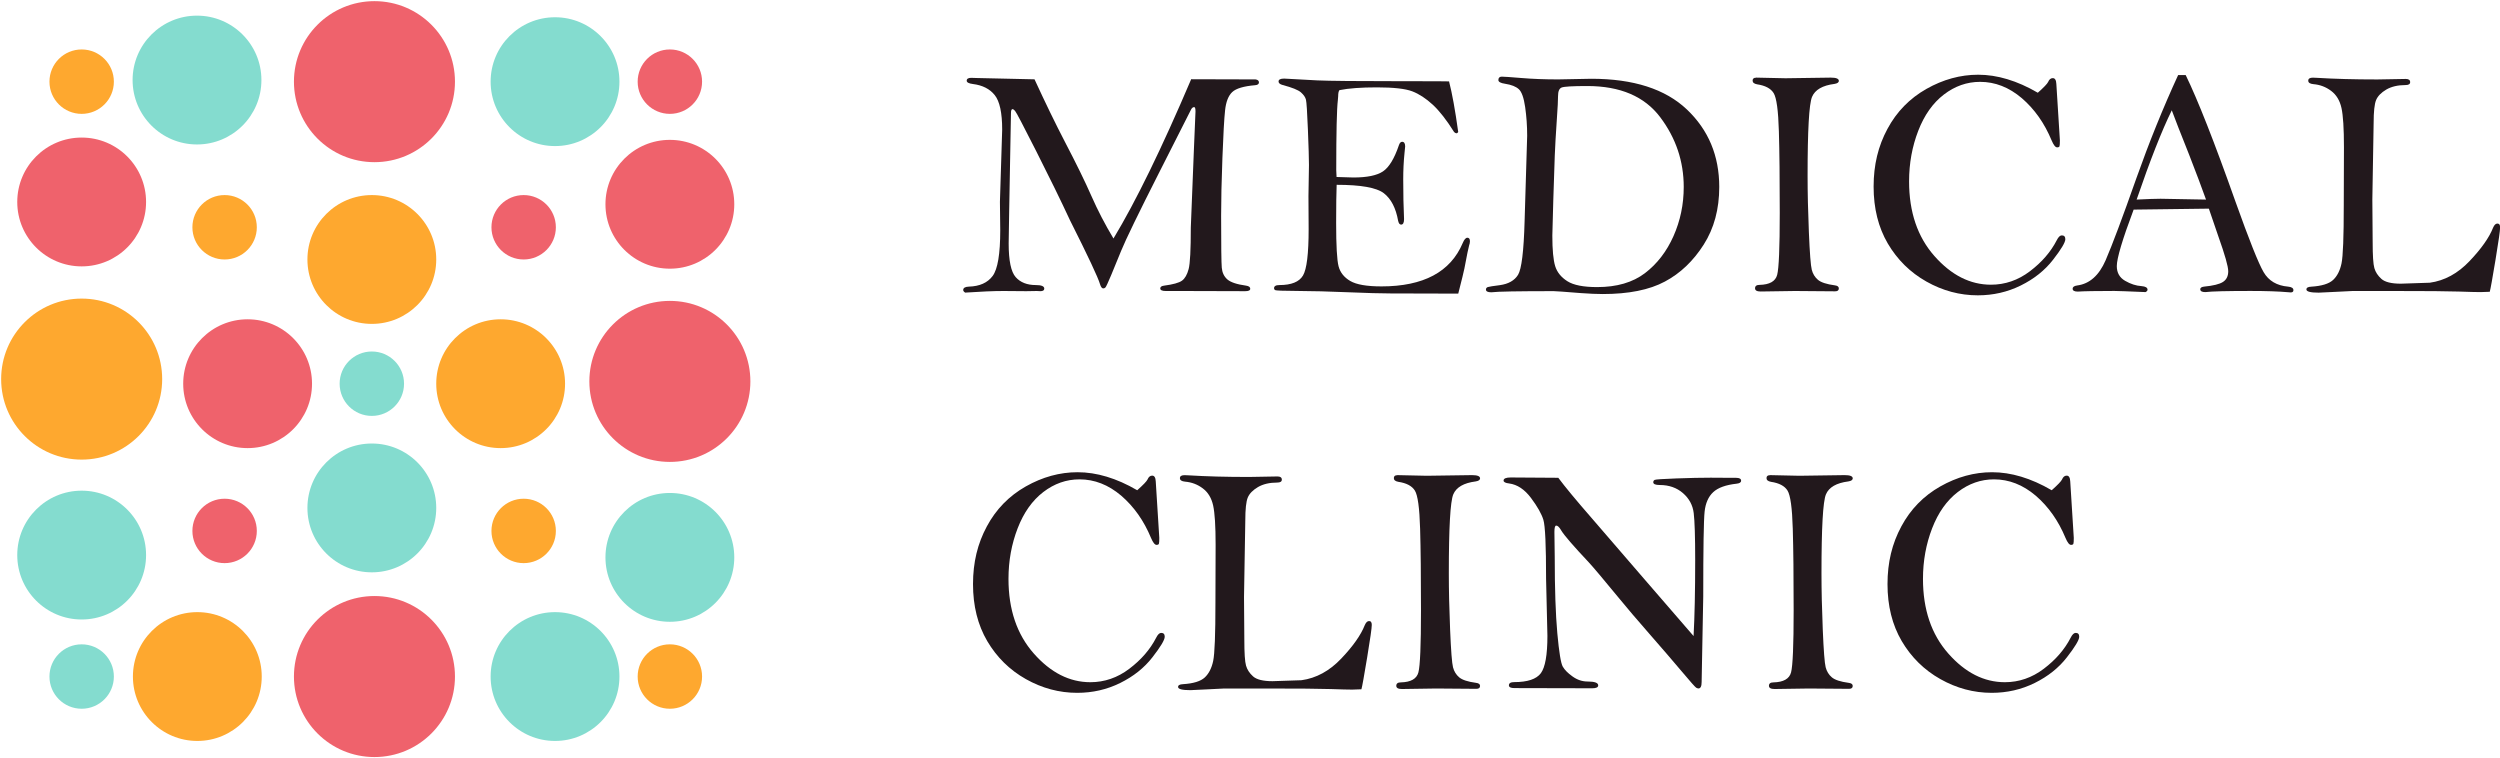 <?xml version="1.0" encoding="UTF-8"?>
<svg id="_Слой_1" data-name="Слой 1" xmlns="http://www.w3.org/2000/svg" viewBox="0 0 543.39 164.8">
  <defs>
    <style>
      .cls-1 {
        fill: #84dccf;
      }

      .cls-2 {
        fill: #22181c;
      }

      .cls-3 {
        fill: #ef626c;
      }

      .cls-4 {
        fill: #fea82f;
      }
    </style>
  </defs>
  <g>
    <path class="cls-2" d="m224.85,17.22c2.37,5.14,4.57,9.68,6.62,13.62,2.46,4.71,4.38,8.63,5.75,11.75,1.37,3.12,2.97,6.2,4.8,9.25,4.86-8.05,10.49-19.59,16.89-34.62l13.99.04c.49.07.74.29.74.65s-.28.57-.84.61c-2.48.21-4.14.71-4.97,1.49-.83.79-1.35,2.1-1.55,3.96-.2,1.85-.39,5.3-.58,10.34-.19,5.04-.28,9.23-.28,12.59,0,6.45.05,10.2.14,11.27.09,1.07.49,1.92,1.2,2.55s2.07,1.09,4.11,1.37c.59.09.88.32.88.67s-.36.53-1.09.53l-13.68-.04h-3.59c-.8,0-1.2-.19-1.2-.56,0-.33.27-.53.81-.6,1.97-.26,3.28-.62,3.92-1.09.64-.47,1.12-1.31,1.44-2.52s.47-4.22.47-9.02l.67-16.89.35-8.34c0-.63-.09-.95-.28-.95-.28,0-.52.19-.7.56l-6.97,13.76c-4.46,8.8-7.19,14.42-8.2,16.89l-2.18,5.31c-.68,1.62-1.09,2.5-1.23,2.66s-.3.23-.49.23c-.28,0-.52-.3-.7-.91-.42-1.45-2.59-6.07-6.51-13.86-2.04-4.39-4.49-9.39-7.34-15.02-2.85-5.63-4.39-8.57-4.63-8.81-.24-.25-.41-.37-.53-.37-.24,0-.35.29-.35.88l-.39,21.3-.11,7.03c0,3.73.51,6.16,1.53,7.31s2.48,1.72,4.38,1.72c1.22,0,1.83.26,1.83.77,0,.38-.29.56-.88.56l-.74-.04-2.29.04-4.96-.04c-2.16,0-4.93.12-8.33.35-.28-.19-.42-.37-.42-.56,0-.47.41-.71,1.23-.74,2.34-.07,4.07-.84,5.17-2.32,1.1-1.48,1.65-4.79,1.65-9.92l-.07-6.19.49-15.69c0-3.66-.54-6.16-1.62-7.51-1.08-1.35-2.66-2.15-4.75-2.41-.89-.11-1.34-.35-1.34-.72,0-.41.33-.62.98-.62.35,0,.77.01,1.27.04l12.45.28Z"/>
    <path class="cls-2" d="m314.95,17.65c.68,2.62,1.35,6.31,2,11.04-.11.19-.24.28-.38.28-.16,0-.33-.09-.52-.28-1.62-2.6-3.17-4.58-4.64-5.94-1.48-1.36-2.96-2.33-4.45-2.9-1.49-.57-4.05-.86-7.69-.86-3.42,0-6.13.2-8.13.6-.19.23-.28.67-.28,1.3,0,.16-.02.46-.07.88-.23,1.87-.35,6.95-.35,15.23,0,.35.02.84.07,1.47,1.78.07,3,.11,3.66.11,2.96,0,5.1-.44,6.42-1.32s2.48-2.78,3.47-5.7c.16-.49.4-.74.7-.74.44,0,.66.34.66,1.02l-.14,1.41c-.19,1.86-.28,3.77-.28,5.74,0,3.19.06,6.07.18,8.63,0,.8-.21,1.2-.64,1.2-.32,0-.53-.28-.65-.84-.49-2.77-1.53-4.76-3.1-5.98-1.58-1.22-5-1.83-10.26-1.83-.07,1.71-.11,4.48-.11,8.3,0,4.95.18,8.09.53,9.42s1.2,2.4,2.53,3.18c1.34.79,3.6,1.18,6.79,1.18,9.12,0,15.01-3.14,17.66-9.42.32-.77.66-1.16,1.01-1.16.37,0,.56.26.56.77,0,.28-.06.59-.18.91-.14.45-.48,2.11-1.02,4.99-.12.61-.56,2.44-1.34,5.48l-14.73-.04c-2.11,0-5.21-.09-9.3-.26s-7.71-.27-10.86-.28c-3.15-.01-4.8-.08-4.94-.19-.14-.12-.21-.25-.21-.39,0-.47.39-.7,1.16-.7,2.6,0,4.31-.69,5.13-2.07.82-1.38,1.23-4.74,1.23-10.08l-.04-7.2.11-6.74c0-1.36-.08-3.93-.23-7.71-.15-3.78-.29-5.94-.42-6.48-.13-.54-.49-1.07-1.09-1.6s-1.92-1.06-3.96-1.6c-.61-.16-.91-.42-.91-.77,0-.42.41-.63,1.23-.63l7.17.39c2.53.12,8.75.18,18.67.18,6.52,0,9.84.01,9.98.04Z"/>
    <path class="cls-2" d="m338.64,17.26l7.24-.14c9.16,0,16.09,2.23,20.78,6.68,4.69,4.45,7.03,10.07,7.03,16.84,0,4.8-1.12,8.98-3.38,12.53s-5.06,6.23-8.44,8.03c-3.38,1.81-7.88,2.71-13.5,2.71-1.27,0-2.87-.07-4.82-.21-3.47-.28-5.41-.42-5.84-.42-7.69,0-12.21.08-13.57.25-.77,0-1.16-.2-1.16-.59,0-.27.14-.46.42-.55.28-.09,1.15-.23,2.6-.41,1.88-.26,3.19-1.01,3.96-2.25.76-1.24,1.24-5.11,1.42-11.61l.56-18.61c0-2.16-.15-4.24-.44-6.25s-.75-3.3-1.37-3.87c-.62-.57-1.61-.97-2.97-1.18-.98-.14-1.48-.41-1.48-.81,0-.49.25-.74.74-.74s1.9.1,4.31.3c2.4.2,5.03.3,7.89.3Zm-1.23,33.96c0,3.09.21,5.3.62,6.63.41,1.32,1.29,2.41,2.64,3.27,1.35.86,3.51,1.28,6.49,1.28,4.27,0,7.72-1.01,10.37-3.02,2.65-2.02,4.72-4.7,6.21-8.05,1.49-3.35,2.23-6.91,2.23-10.69,0-5.58-1.7-10.63-5.1-15.15-3.4-4.52-8.68-6.79-15.86-6.79-3.19,0-5.04.11-5.57.32s-.79.83-.79,1.86c0,.91-.08,2.54-.25,4.89-.23,3.42-.39,6.09-.46,8.02l-.32,9.67c-.14,4.52-.21,7.11-.21,7.77Z"/>
    <path class="cls-2" d="m381.68,16.87l6.41.14,9.83-.14c1.17,0,1.76.23,1.76.7,0,.35-.32.57-.95.67-2.6.33-4.22,1.27-4.87,2.81s-.97,7.27-.97,17.16c0,3.63.09,7.72.28,12.27.19,4.55.4,7.27.63,8.16.23.89.68,1.62,1.34,2.18s1.88.96,3.66,1.2c.59.07.88.29.88.67,0,.42-.27.63-.81.63l-8.74-.07-7.43.11c-.82,0-1.23-.23-1.23-.7,0-.49.33-.74.98-.74,2.18-.05,3.46-.77,3.83-2.18s.56-5.89.56-13.46-.06-13.23-.19-17.75c-.13-4.52-.51-7.29-1.14-8.3-.63-1.01-1.83-1.64-3.59-1.9-.66-.12-.98-.39-.98-.81s.25-.63.74-.63Z"/>
    <path class="cls-2" d="m442.95,20.14c1.29-1.15,2.03-1.92,2.22-2.32.23-.56.57-.84,1.02-.84.47,0,.73.42.77,1.27l.77,12.27c0,.7-.03,1.13-.09,1.28-.06.15-.23.23-.51.23-.38,0-.77-.5-1.2-1.51-1.55-3.74-3.7-6.79-6.47-9.18-2.79-2.37-5.81-3.55-9.07-3.55-2.86,0-5.48.92-7.88,2.76-2.39,1.84-4.25,4.46-5.57,7.88s-1.99,7.07-1.99,10.99c0,6.66,1.83,12.06,5.5,16.22,3.67,4.16,7.77,6.24,12.29,6.24,3.07,0,5.9-.97,8.47-2.92,2.58-1.95,4.53-4.2,5.84-6.75.35-.7.71-1.05,1.09-1.05.52,0,.77.28.77.84,0,.68-.89,2.17-2.67,4.46-1.78,2.3-4.12,4.16-7.01,5.59-2.9,1.43-6.01,2.14-9.34,2.14-3.92,0-7.64-1-11.17-2.99-3.53-1.99-6.32-4.75-8.39-8.26-2.06-3.52-3.09-7.64-3.09-12.38s1-8.82,3.01-12.55c2-3.73,4.83-6.62,8.46-8.68,3.64-2.06,7.39-3.09,11.26-3.09,2.06,0,4.18.32,6.33.97,2.16.65,4.36,1.62,6.62,2.94Z"/>
    <path class="cls-2" d="m473.45,16.31h1.62c2.62,5.37,6.23,14.54,10.83,27.53,2.97,8.32,5,13.42,6.11,15.31,1.1,1.89,2.88,2.94,5.32,3.15.78.07,1.16.33,1.16.77,0,.33-.2.49-.6.49l-.49-.04c-2.16-.19-4.9-.28-8.23-.28-5.11,0-8.39.08-9.84.25-.73,0-1.09-.21-1.09-.63,0-.3.27-.49.81-.56,1.99-.19,3.37-.53,4.13-1.02s1.14-1.27,1.14-2.32-.71-3.53-2.14-7.56l-2.07-6.05c-1.22,0-6.67.07-16.35.21-2.44,6.49-3.66,10.59-3.66,12.28,0,1.44.6,2.5,1.81,3.2s2.4,1.08,3.57,1.15c.87.07,1.3.33,1.3.79,0,.18-.14.35-.42.51-3.75-.16-6.01-.25-6.79-.25-3.94,0-6.59.05-7.95.14-.75,0-1.12-.21-1.12-.63,0-.37.33-.61.98-.7,2.7-.35,4.76-2.18,6.19-5.48s3.66-9.25,6.68-17.82c2.77-7.8,5.79-15.28,9.08-22.43Zm-1.4,7.66c-2.18,4.45-4.73,10.92-7.64,19.41,2.41-.12,4.15-.18,5.2-.18l9.88.18c-.87-2.44-2.08-5.67-3.65-9.7-1.92-4.8-3.18-8.04-3.79-9.7Z"/>
    <path class="cls-2" d="m541.14,63.42c-1.15.05-1.81.07-1.97.07-.87,0-2.44-.04-4.71-.12-2.28-.08-7-.12-14.18-.12h-8.94c-.33,0-1.52.06-3.59.18-2.06.12-3.32.18-3.77.18-1.78,0-2.67-.23-2.67-.7,0-.37.35-.57,1.05-.6,2.27-.14,3.86-.63,4.75-1.46.89-.83,1.5-2.03,1.83-3.59s.49-5.78.49-12.65l.04-12.6c0-4.08-.18-6.93-.54-8.55s-1.11-2.86-2.25-3.71c-1.14-.86-2.42-1.34-3.85-1.46-.75-.07-1.12-.32-1.12-.76s.34-.65,1.02-.65c.16,0,.47.01.91.04,3.73.23,8.09.35,13.08.35l6.19-.11c.63,0,.95.23.95.7,0,.42-.34.63-1.02.63-1.66,0-3.05.33-4.17.98-1.11.66-1.85,1.41-2.21,2.27-.36.86-.54,2.53-.54,5.01l-.28,16.63.07,9.28c0,2.88.12,4.76.37,5.62.25.87.76,1.65,1.53,2.34.77.69,2.18,1.04,4.22,1.04.16,0,2.26-.07,6.3-.21,3.21-.44,6.1-2.02,8.65-4.71,2.56-2.69,4.26-5.11,5.1-7.24.26-.61.57-.91.94-.91.4,0,.59.28.59.84,0,.66-.33,3.01-1,7.05s-1.08,6.36-1.25,6.94Z"/>
    <path class="cls-2" d="m247.2,106.54c1.29-1.15,2.03-1.92,2.22-2.32.23-.56.57-.84,1.02-.84.47,0,.73.42.77,1.27l.77,12.27c0,.7-.03,1.13-.09,1.28-.06.15-.23.23-.51.23-.38,0-.77-.5-1.2-1.51-1.55-3.74-3.7-6.79-6.47-9.18-2.79-2.37-5.81-3.55-9.07-3.55-2.86,0-5.48.92-7.88,2.76-2.39,1.84-4.25,4.46-5.57,7.88s-1.99,7.07-1.99,10.99c0,6.66,1.83,12.06,5.5,16.22,3.67,4.16,7.77,6.24,12.29,6.24,3.07,0,5.9-.97,8.47-2.92,2.58-1.95,4.53-4.2,5.84-6.75.35-.7.71-1.05,1.09-1.05.52,0,.77.28.77.84,0,.68-.89,2.17-2.67,4.46-1.78,2.3-4.12,4.16-7.01,5.59-2.9,1.43-6.01,2.14-9.34,2.14-3.92,0-7.64-1-11.17-2.99-3.53-1.99-6.32-4.75-8.39-8.26-2.06-3.52-3.09-7.64-3.09-12.38s1-8.82,3.01-12.55c2-3.73,4.83-6.62,8.46-8.68,3.64-2.06,7.39-3.09,11.26-3.09,2.06,0,4.18.32,6.33.97,2.16.65,4.36,1.62,6.62,2.94Z"/>
    <path class="cls-2" d="m295.89,149.82c-1.15.05-1.81.07-1.97.07-.87,0-2.44-.04-4.71-.12-2.28-.08-7-.12-14.18-.12h-8.94c-.33,0-1.52.06-3.59.18-2.06.12-3.32.18-3.77.18-1.78,0-2.67-.23-2.67-.7,0-.37.35-.57,1.05-.6,2.27-.14,3.86-.63,4.75-1.46.89-.83,1.5-2.03,1.83-3.59s.49-5.78.49-12.65l.04-12.6c0-4.08-.18-6.93-.54-8.55s-1.11-2.86-2.25-3.71c-1.14-.86-2.42-1.34-3.85-1.46-.75-.07-1.12-.32-1.12-.76s.34-.65,1.02-.65c.16,0,.47.01.91.04,3.73.23,8.09.35,13.08.35l6.19-.11c.63,0,.95.23.95.7,0,.42-.34.63-1.02.63-1.66,0-3.05.33-4.17.98-1.11.66-1.85,1.41-2.21,2.27-.36.86-.54,2.53-.54,5.01l-.28,16.63.07,9.28c0,2.88.12,4.76.37,5.62.25.87.76,1.65,1.53,2.34.77.69,2.18,1.04,4.22,1.04.16,0,2.26-.07,6.3-.21,3.21-.44,6.1-2.02,8.65-4.71,2.56-2.69,4.26-5.11,5.1-7.24.26-.61.57-.91.94-.91.4,0,.59.28.59.84,0,.66-.33,3.01-1,7.05s-1.08,6.36-1.25,6.94Z"/>
    <path class="cls-2" d="m303.7,103.27l6.41.14,9.83-.14c1.17,0,1.76.23,1.76.7,0,.35-.32.57-.95.67-2.6.33-4.22,1.27-4.87,2.81s-.97,7.27-.97,17.16c0,3.63.09,7.72.28,12.27.19,4.55.4,7.27.63,8.16.23.89.68,1.62,1.34,2.18s1.88.96,3.66,1.2c.59.07.88.29.88.67,0,.42-.27.63-.81.63l-8.74-.07-7.43.11c-.82,0-1.23-.23-1.23-.7,0-.49.33-.74.98-.74,2.18-.05,3.46-.77,3.83-2.18s.56-5.89.56-13.46-.06-13.23-.19-17.75c-.13-4.52-.51-7.29-1.14-8.3-.63-1.01-1.83-1.64-3.59-1.9-.66-.12-.98-.39-.98-.81s.25-.63.74-.63Z"/>
    <path class="cls-2" d="m338.72,103.87c1.41,1.9,3.84,4.84,7.31,8.82l11.25,13.04,10.83,12.52c.23-4.24.35-9.75.35-16.52,0-5.09-.11-8.49-.32-10.21s-.99-3.17-2.34-4.34c-1.35-1.17-3.03-1.76-5.04-1.76-.94,0-1.41-.2-1.41-.6,0-.23.1-.4.3-.51s1.78-.21,4.73-.32,5.44-.16,7.45-.16l4.75.03h.77c.73,0,1.09.21,1.09.62,0,.37-.32.58-.95.65-2.37.26-4.07.87-5.12,1.85-1.04.97-1.66,2.38-1.86,4.2-.2,1.83-.3,7.99-.3,18.47l-.35,18.58c0,.94-.23,1.41-.69,1.41-.12,0-.28-.05-.49-.16-.2-.11-1.25-1.29-3.15-3.55-1.9-2.26-4.24-4.97-7.01-8.14s-4.96-5.73-6.56-7.7c-3.49-4.24-5.7-6.86-6.61-7.84-3.4-3.61-5.4-5.93-6.01-6.96-.4-.7-.76-1.05-1.09-1.05-.26,0-.39.46-.39,1.37l.07,5.45c0,6.91.19,12.43.56,16.56.38,4.13.77,6.54,1.18,7.26.41.72,1.12,1.44,2.14,2.16,1.02.73,2.1,1.09,3.25,1.09,1.55,0,2.32.28,2.32.84,0,.42-.43.63-1.3.63l-16.91-.04c-.8,0-1.2-.2-1.2-.6,0-.47.39-.7,1.16-.7,2.88,0,4.8-.64,5.77-1.92.96-1.28,1.44-3.99,1.44-8.14l-.29-12.34c0-7.29-.19-11.58-.59-12.88s-1.29-2.88-2.69-4.75-2.98-2.91-4.76-3.15c-.8-.09-1.2-.3-1.2-.63,0-.44.52-.67,1.55-.67l10.34.07Z"/>
    <path class="cls-2" d="m384.7,103.27l6.41.14,9.83-.14c1.17,0,1.76.23,1.76.7,0,.35-.32.57-.95.67-2.6.33-4.22,1.27-4.87,2.81s-.97,7.27-.97,17.16c0,3.63.09,7.72.28,12.27.19,4.55.4,7.27.63,8.16.23.89.68,1.62,1.34,2.18s1.88.96,3.66,1.2c.59.07.88.29.88.67,0,.42-.27.63-.81.63l-8.74-.07-7.43.11c-.82,0-1.23-.23-1.23-.7,0-.49.33-.74.98-.74,2.18-.05,3.46-.77,3.83-2.18s.56-5.89.56-13.46-.06-13.23-.19-17.75c-.13-4.52-.51-7.29-1.14-8.3-.63-1.01-1.83-1.64-3.59-1.9-.66-.12-.98-.39-.98-.81s.25-.63.74-.63Z"/>
    <path class="cls-2" d="m445.97,106.54c1.29-1.15,2.03-1.92,2.22-2.32.23-.56.57-.84,1.02-.84.47,0,.73.42.77,1.27l.77,12.27c0,.7-.03,1.13-.09,1.28-.06.15-.23.23-.51.23-.38,0-.77-.5-1.2-1.51-1.55-3.74-3.7-6.79-6.47-9.18-2.79-2.37-5.81-3.55-9.07-3.55-2.86,0-5.48.92-7.88,2.76-2.39,1.84-4.25,4.46-5.57,7.88s-1.99,7.07-1.99,10.99c0,6.66,1.83,12.06,5.5,16.22,3.67,4.16,7.77,6.24,12.29,6.24,3.07,0,5.9-.97,8.47-2.92,2.58-1.95,4.53-4.2,5.84-6.75.35-.7.71-1.05,1.09-1.05.52,0,.77.28.77.84,0,.68-.89,2.17-2.67,4.46-1.78,2.3-4.12,4.16-7.01,5.59-2.9,1.43-6.01,2.14-9.34,2.14-3.92,0-7.64-1-11.17-2.99-3.53-1.99-6.32-4.75-8.39-8.26-2.06-3.52-3.09-7.64-3.09-12.38s1-8.82,3.01-12.55c2-3.73,4.83-6.62,8.46-8.68,3.64-2.06,7.39-3.09,11.26-3.09,2.06,0,4.18.32,6.33.97,2.16.65,4.36,1.62,6.62,2.94Z"/>
  </g>
  <g>
    <circle class="cls-3" cx="145.6" cy="82.9" r="17.5"/>
    <circle class="cls-3" cx="145.6" cy="44.4" r="14"/>
    <circle class="cls-1" cx="145.6" cy="121.15" r="14"/>
    <circle class="cls-3" cx="145.6" cy="17.75" r="7"/>
    <circle class="cls-4" cx="145.6" cy="147.05" r="7"/>
    <circle class="cls-1" cx="120.64" cy="17.75" r="14"/>
    <circle class="cls-1" cx="120.64" cy="147.05" r="14"/>
    <circle class="cls-3" cx="113.82" cy="49.4" r="7"/>
    <circle class="cls-4" cx="113.82" cy="115.4" r="7"/>
    <circle class="cls-4" cx="108.82" cy="83.4" r="14"/>
    <circle class="cls-3" cx="81.39" cy="17.75" r="17.5"/>
    <circle class="cls-3" cx="81.39" cy="147.05" r="17.5"/>
    <circle class="cls-4" cx="80.82" cy="56.4" r="14"/>
    <circle class="cls-1" cx="80.82" cy="110.4" r="14"/>
    <circle class="cls-1" cx="80.82" cy="83.4" r="7"/>
    <circle class="cls-3" cx="53.82" cy="83.4" r="14"/>
    <circle class="cls-4" cx="48.82" cy="49.4" r="7"/>
    <circle class="cls-3" cx="48.82" cy="115.4" r="7"/>
    <circle class="cls-4" cx="42.89" cy="147.05" r="14"/>
    <circle class="cls-1" cx="42.82" cy="17.4" r="14"/>
    <circle class="cls-4" cx="17.75" cy="82.4" r="17.5"/>
    <circle class="cls-3" cx="17.75" cy="43.9" r="14"/>
    <circle class="cls-1" cx="17.75" cy="120.65" r="14"/>
    <circle class="cls-4" cx="17.75" cy="17.75" r="7"/>
    <circle class="cls-1" cx="17.75" cy="147.05" r="7"/>
  </g>
</svg>